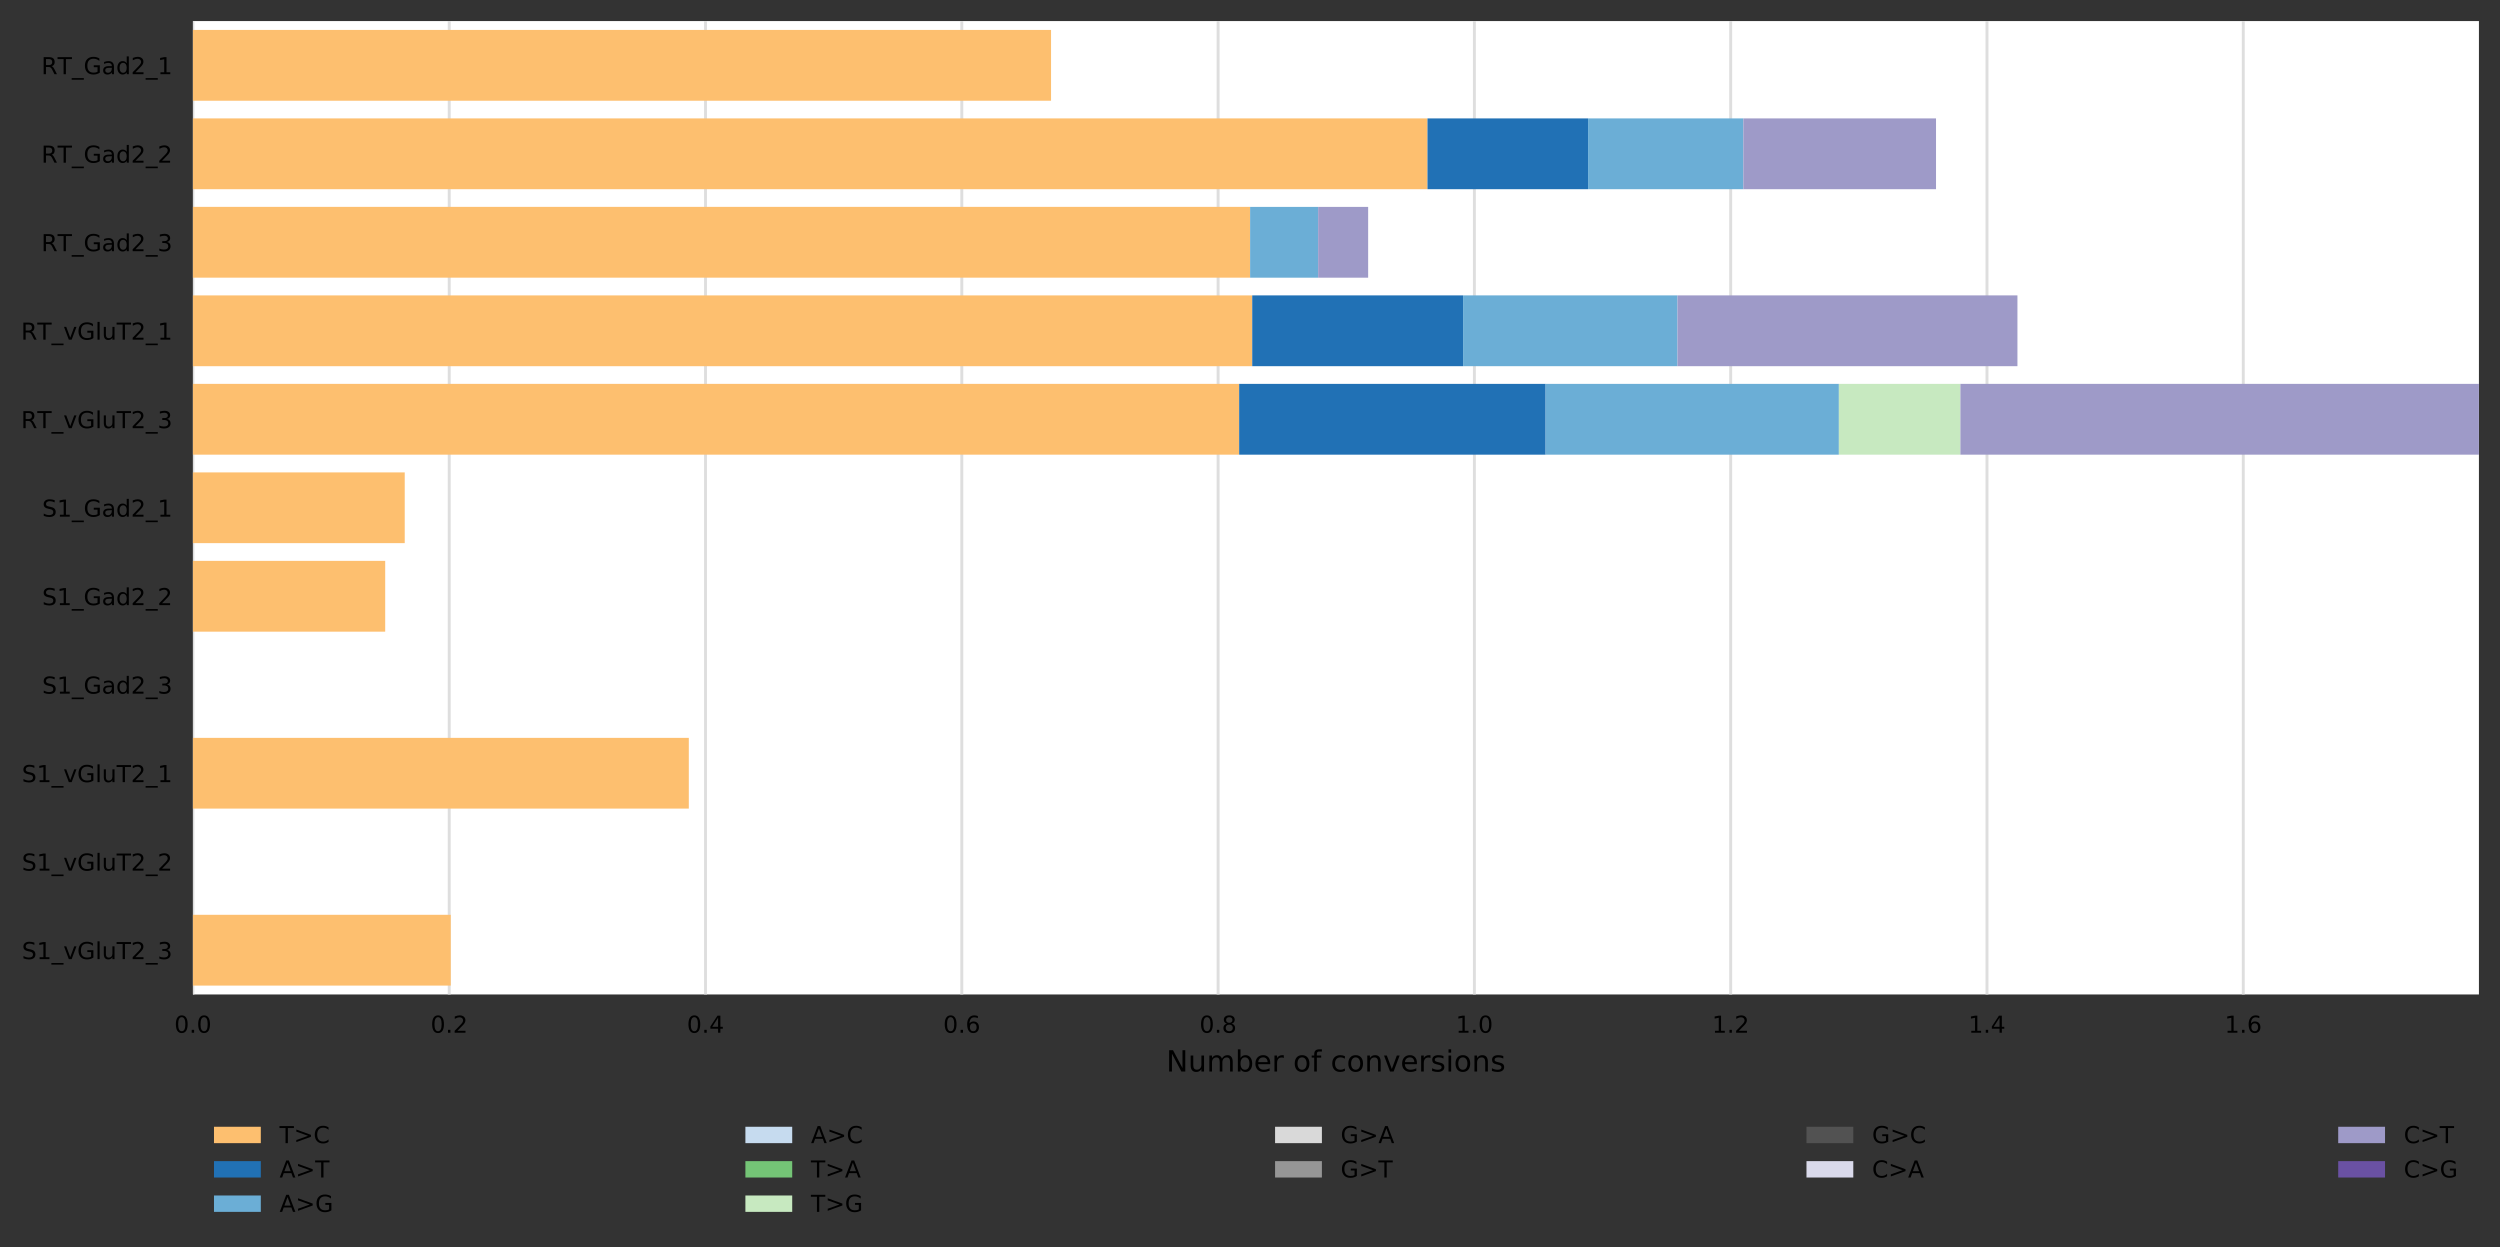 <?xml version="1.0" encoding="utf-8" standalone="no"?>
<!DOCTYPE svg PUBLIC "-//W3C//DTD SVG 1.1//EN"
  "http://www.w3.org/Graphics/SVG/1.1/DTD/svg11.dtd">
<!-- Created with matplotlib (https://matplotlib.org/) -->
<svg height="426.2pt" version="1.1" viewBox="0 0 854.329 426.2" width="854.329pt" xmlns="http://www.w3.org/2000/svg" xmlns:xlink="http://www.w3.org/1999/xlink">
 <rect x="0" y="0" width="854.329" height="426.2" fill="#333333" stroke="none"/>
 <defs>
  <style type="text/css">
*{stroke-linecap:butt;stroke-linejoin:round;}
  </style>
 </defs>
 <g id="figure_1">
  <g id="axes_1">
   <g id="patch_1">
    <path d="M 65.929 339.84 
L 847.129 339.84 
L 847.129 7.2 
L 65.929 7.2 
z
" style="fill:#ffffff;"/>
   </g>
   <g id="matplotlib.axis_1">
    <g id="xtick_1">
     <g id="line2d_1">
      <path clip-path="url(#p9c56649fe3)" d="M 65.929 339.84 
L 65.929 7.2 
" style="fill:none;stroke:#dedede;stroke-linecap:square;"/>
     </g>
     <g id="text_1">
      <!-- 0.0 -->
      <defs>
       <path d="M 31.781 66.406 
Q 24.172 66.406 20.328 58.906 
Q 16.5 51.422 16.5 36.375 
Q 16.5 21.391 20.328 13.891 
Q 24.172 6.391 31.781 6.391 
Q 39.453 6.391 43.281 13.891 
Q 47.125 21.391 47.125 36.375 
Q 47.125 51.422 43.281 58.906 
Q 39.453 66.406 31.781 66.406 
z
M 31.781 74.219 
Q 44.047 74.219 50.516 64.516 
Q 56.984 54.828 56.984 36.375 
Q 56.984 17.969 50.516 8.266 
Q 44.047 -1.422 31.781 -1.422 
Q 19.531 -1.422 13.062 8.266 
Q 6.594 17.969 6.594 36.375 
Q 6.594 54.828 13.062 64.516 
Q 19.531 74.219 31.781 74.219 
z
" id="DejaVuSans-48"/>
       <path d="M 10.688 12.406 
L 21 12.406 
L 21 0 
L 10.688 0 
z
" id="DejaVuSans-46"/>
      </defs>
      <g transform="translate(59.568 352.919)scale(0.08 -0.08)">
       <use xlink:href="#DejaVuSans-48"/>
       <use x="63.623" xlink:href="#DejaVuSans-46"/>
       <use x="95.41" xlink:href="#DejaVuSans-48"/>
      </g>
     </g>
    </g>
    <g id="xtick_2">
     <g id="line2d_2">
      <path clip-path="url(#p9c56649fe3)" d="M 153.512 339.84 
L 153.512 7.2 
" style="fill:none;stroke:#dedede;stroke-linecap:square;"/>
     </g>
     <g id="text_2">
      <!-- 0.2 -->
      <defs>
       <path d="M 19.188 8.297 
L 53.609 8.297 
L 53.609 0 
L 7.328 0 
L 7.328 8.297 
Q 12.938 14.109 22.625 23.891 
Q 32.328 33.688 34.812 36.531 
Q 39.547 41.844 41.422 45.531 
Q 43.312 49.219 43.312 52.781 
Q 43.312 58.594 39.234 62.25 
Q 35.156 65.922 28.609 65.922 
Q 23.969 65.922 18.812 64.312 
Q 13.672 62.703 7.812 59.422 
L 7.812 69.391 
Q 13.766 71.781 18.938 73 
Q 24.125 74.219 28.422 74.219 
Q 39.75 74.219 46.484 68.547 
Q 53.219 62.891 53.219 53.422 
Q 53.219 48.922 51.531 44.891 
Q 49.859 40.875 45.406 35.406 
Q 44.188 33.984 37.641 27.219 
Q 31.109 20.453 19.188 8.297 
z
" id="DejaVuSans-50"/>
      </defs>
      <g transform="translate(147.151 352.919)scale(0.08 -0.08)">
       <use xlink:href="#DejaVuSans-48"/>
       <use x="63.623" xlink:href="#DejaVuSans-46"/>
       <use x="95.41" xlink:href="#DejaVuSans-50"/>
      </g>
     </g>
    </g>
    <g id="xtick_3">
     <g id="line2d_3">
      <path clip-path="url(#p9c56649fe3)" d="M 241.096 339.84 
L 241.096 7.2 
" style="fill:none;stroke:#dedede;stroke-linecap:square;"/>
     </g>
     <g id="text_3">
      <!-- 0.4 -->
      <defs>
       <path d="M 37.797 64.312 
L 12.891 25.391 
L 37.797 25.391 
z
M 35.203 72.906 
L 47.609 72.906 
L 47.609 25.391 
L 58.016 25.391 
L 58.016 17.188 
L 47.609 17.188 
L 47.609 0 
L 37.797 0 
L 37.797 17.188 
L 4.891 17.188 
L 4.891 26.703 
z
" id="DejaVuSans-52"/>
      </defs>
      <g transform="translate(234.735 352.919)scale(0.08 -0.08)">
       <use xlink:href="#DejaVuSans-48"/>
       <use x="63.623" xlink:href="#DejaVuSans-46"/>
       <use x="95.41" xlink:href="#DejaVuSans-52"/>
      </g>
     </g>
    </g>
    <g id="xtick_4">
     <g id="line2d_4">
      <path clip-path="url(#p9c56649fe3)" d="M 328.679 339.84 
L 328.679 7.2 
" style="fill:none;stroke:#dedede;stroke-linecap:square;"/>
     </g>
     <g id="text_4">
      <!-- 0.6 -->
      <defs>
       <path d="M 33.016 40.375 
Q 26.375 40.375 22.484 35.828 
Q 18.609 31.297 18.609 23.391 
Q 18.609 15.531 22.484 10.953 
Q 26.375 6.391 33.016 6.391 
Q 39.656 6.391 43.531 10.953 
Q 47.406 15.531 47.406 23.391 
Q 47.406 31.297 43.531 35.828 
Q 39.656 40.375 33.016 40.375 
z
M 52.594 71.297 
L 52.594 62.312 
Q 48.875 64.062 45.094 64.984 
Q 41.312 65.922 37.594 65.922 
Q 27.828 65.922 22.672 59.328 
Q 17.531 52.734 16.797 39.406 
Q 19.672 43.656 24.016 45.922 
Q 28.375 48.188 33.594 48.188 
Q 44.578 48.188 50.953 41.516 
Q 57.328 34.859 57.328 23.391 
Q 57.328 12.156 50.688 5.359 
Q 44.047 -1.422 33.016 -1.422 
Q 20.359 -1.422 13.672 8.266 
Q 6.984 17.969 6.984 36.375 
Q 6.984 53.656 15.188 63.938 
Q 23.391 74.219 37.203 74.219 
Q 40.922 74.219 44.703 73.484 
Q 48.484 72.75 52.594 71.297 
z
" id="DejaVuSans-54"/>
      </defs>
      <g transform="translate(322.318 352.919)scale(0.08 -0.08)">
       <use xlink:href="#DejaVuSans-48"/>
       <use x="63.623" xlink:href="#DejaVuSans-46"/>
       <use x="95.41" xlink:href="#DejaVuSans-54"/>
      </g>
     </g>
    </g>
    <g id="xtick_5">
     <g id="line2d_5">
      <path clip-path="url(#p9c56649fe3)" d="M 416.263 339.84 
L 416.263 7.2 
" style="fill:none;stroke:#dedede;stroke-linecap:square;"/>
     </g>
     <g id="text_5">
      <!-- 0.8 -->
      <defs>
       <path d="M 31.781 34.625 
Q 24.75 34.625 20.719 30.859 
Q 16.703 27.094 16.703 20.516 
Q 16.703 13.922 20.719 10.156 
Q 24.75 6.391 31.781 6.391 
Q 38.812 6.391 42.859 10.172 
Q 46.922 13.969 46.922 20.516 
Q 46.922 27.094 42.891 30.859 
Q 38.875 34.625 31.781 34.625 
z
M 21.922 38.812 
Q 15.578 40.375 12.031 44.719 
Q 8.5 49.078 8.5 55.328 
Q 8.5 64.062 14.719 69.141 
Q 20.953 74.219 31.781 74.219 
Q 42.672 74.219 48.875 69.141 
Q 55.078 64.062 55.078 55.328 
Q 55.078 49.078 51.531 44.719 
Q 48 40.375 41.703 38.812 
Q 48.828 37.156 52.797 32.312 
Q 56.781 27.484 56.781 20.516 
Q 56.781 9.906 50.312 4.234 
Q 43.844 -1.422 31.781 -1.422 
Q 19.734 -1.422 13.25 4.234 
Q 6.781 9.906 6.781 20.516 
Q 6.781 27.484 10.781 32.312 
Q 14.797 37.156 21.922 38.812 
z
M 18.312 54.391 
Q 18.312 48.734 21.844 45.562 
Q 25.391 42.391 31.781 42.391 
Q 38.141 42.391 41.719 45.562 
Q 45.312 48.734 45.312 54.391 
Q 45.312 60.062 41.719 63.234 
Q 38.141 66.406 31.781 66.406 
Q 25.391 66.406 21.844 63.234 
Q 18.312 60.062 18.312 54.391 
z
" id="DejaVuSans-56"/>
      </defs>
      <g transform="translate(409.902 352.919)scale(0.08 -0.08)">
       <use xlink:href="#DejaVuSans-48"/>
       <use x="63.623" xlink:href="#DejaVuSans-46"/>
       <use x="95.41" xlink:href="#DejaVuSans-56"/>
      </g>
     </g>
    </g>
    <g id="xtick_6">
     <g id="line2d_6">
      <path clip-path="url(#p9c56649fe3)" d="M 503.846 339.84 
L 503.846 7.2 
" style="fill:none;stroke:#dedede;stroke-linecap:square;"/>
     </g>
     <g id="text_6">
      <!-- 1.0 -->
      <defs>
       <path d="M 12.406 8.297 
L 28.516 8.297 
L 28.516 63.922 
L 10.984 60.406 
L 10.984 69.391 
L 28.422 72.906 
L 38.281 72.906 
L 38.281 8.297 
L 54.391 8.297 
L 54.391 0 
L 12.406 0 
z
" id="DejaVuSans-49"/>
      </defs>
      <g transform="translate(497.485 352.919)scale(0.08 -0.08)">
       <use xlink:href="#DejaVuSans-49"/>
       <use x="63.623" xlink:href="#DejaVuSans-46"/>
       <use x="95.41" xlink:href="#DejaVuSans-48"/>
      </g>
     </g>
    </g>
    <g id="xtick_7">
     <g id="line2d_7">
      <path clip-path="url(#p9c56649fe3)" d="M 591.43 339.84 
L 591.43 7.2 
" style="fill:none;stroke:#dedede;stroke-linecap:square;"/>
     </g>
     <g id="text_7">
      <!-- 1.2 -->
      <g transform="translate(585.069 352.919)scale(0.08 -0.08)">
       <use xlink:href="#DejaVuSans-49"/>
       <use x="63.623" xlink:href="#DejaVuSans-46"/>
       <use x="95.41" xlink:href="#DejaVuSans-50"/>
      </g>
     </g>
    </g>
    <g id="xtick_8">
     <g id="line2d_8">
      <path clip-path="url(#p9c56649fe3)" d="M 679.014 339.84 
L 679.014 7.2 
" style="fill:none;stroke:#dedede;stroke-linecap:square;"/>
     </g>
     <g id="text_8">
      <!-- 1.4 -->
      <g transform="translate(672.652 352.919)scale(0.08 -0.08)">
       <use xlink:href="#DejaVuSans-49"/>
       <use x="63.623" xlink:href="#DejaVuSans-46"/>
       <use x="95.41" xlink:href="#DejaVuSans-52"/>
      </g>
     </g>
    </g>
    <g id="xtick_9">
     <g id="line2d_9">
      <path clip-path="url(#p9c56649fe3)" d="M 766.597 339.84 
L 766.597 7.2 
" style="fill:none;stroke:#dedede;stroke-linecap:square;"/>
     </g>
     <g id="text_9">
      <!-- 1.6 -->
      <g transform="translate(760.236 352.919)scale(0.08 -0.08)">
       <use xlink:href="#DejaVuSans-49"/>
       <use x="63.623" xlink:href="#DejaVuSans-46"/>
       <use x="95.41" xlink:href="#DejaVuSans-54"/>
      </g>
     </g>
    </g>
    <g id="text_10">
     <!-- Number of conversions -->
     <defs>
      <path d="M 9.812 72.906 
L 23.094 72.906 
L 55.422 11.922 
L 55.422 72.906 
L 64.984 72.906 
L 64.984 0 
L 51.703 0 
L 19.391 60.984 
L 19.391 0 
L 9.812 0 
z
" id="DejaVuSans-78"/>
      <path d="M 8.5 21.578 
L 8.5 54.688 
L 17.484 54.688 
L 17.484 21.922 
Q 17.484 14.156 20.5 10.266 
Q 23.531 6.391 29.594 6.391 
Q 36.859 6.391 41.078 11.031 
Q 45.312 15.672 45.312 23.688 
L 45.312 54.688 
L 54.297 54.688 
L 54.297 0 
L 45.312 0 
L 45.312 8.406 
Q 42.047 3.422 37.719 1 
Q 33.406 -1.422 27.688 -1.422 
Q 18.266 -1.422 13.375 4.438 
Q 8.5 10.297 8.5 21.578 
z
M 31.109 56 
z
" id="DejaVuSans-117"/>
      <path d="M 52 44.188 
Q 55.375 50.25 60.062 53.125 
Q 64.75 56 71.094 56 
Q 79.641 56 84.281 50.016 
Q 88.922 44.047 88.922 33.016 
L 88.922 0 
L 79.891 0 
L 79.891 32.719 
Q 79.891 40.578 77.094 44.375 
Q 74.312 48.188 68.609 48.188 
Q 61.625 48.188 57.562 43.547 
Q 53.516 38.922 53.516 30.906 
L 53.516 0 
L 44.484 0 
L 44.484 32.719 
Q 44.484 40.625 41.703 44.406 
Q 38.922 48.188 33.109 48.188 
Q 26.219 48.188 22.156 43.531 
Q 18.109 38.875 18.109 30.906 
L 18.109 0 
L 9.078 0 
L 9.078 54.688 
L 18.109 54.688 
L 18.109 46.188 
Q 21.188 51.219 25.484 53.609 
Q 29.781 56 35.688 56 
Q 41.656 56 45.828 52.969 
Q 50 49.953 52 44.188 
z
" id="DejaVuSans-109"/>
      <path d="M 48.688 27.297 
Q 48.688 37.203 44.609 42.844 
Q 40.531 48.484 33.406 48.484 
Q 26.266 48.484 22.188 42.844 
Q 18.109 37.203 18.109 27.297 
Q 18.109 17.391 22.188 11.75 
Q 26.266 6.109 33.406 6.109 
Q 40.531 6.109 44.609 11.75 
Q 48.688 17.391 48.688 27.297 
z
M 18.109 46.391 
Q 20.953 51.266 25.266 53.625 
Q 29.594 56 35.594 56 
Q 45.562 56 51.781 48.094 
Q 58.016 40.188 58.016 27.297 
Q 58.016 14.406 51.781 6.484 
Q 45.562 -1.422 35.594 -1.422 
Q 29.594 -1.422 25.266 0.953 
Q 20.953 3.328 18.109 8.203 
L 18.109 0 
L 9.078 0 
L 9.078 75.984 
L 18.109 75.984 
z
" id="DejaVuSans-98"/>
      <path d="M 56.203 29.594 
L 56.203 25.203 
L 14.891 25.203 
Q 15.484 15.922 20.484 11.062 
Q 25.484 6.203 34.422 6.203 
Q 39.594 6.203 44.453 7.469 
Q 49.312 8.734 54.109 11.281 
L 54.109 2.781 
Q 49.266 0.734 44.188 -0.344 
Q 39.109 -1.422 33.891 -1.422 
Q 20.797 -1.422 13.156 6.188 
Q 5.516 13.812 5.516 26.812 
Q 5.516 40.234 12.766 48.109 
Q 20.016 56 32.328 56 
Q 43.359 56 49.781 48.891 
Q 56.203 41.797 56.203 29.594 
z
M 47.219 32.234 
Q 47.125 39.594 43.094 43.984 
Q 39.062 48.391 32.422 48.391 
Q 24.906 48.391 20.391 44.141 
Q 15.875 39.891 15.188 32.172 
z
" id="DejaVuSans-101"/>
      <path d="M 41.109 46.297 
Q 39.594 47.172 37.812 47.578 
Q 36.031 48 33.891 48 
Q 26.266 48 22.188 43.047 
Q 18.109 38.094 18.109 28.812 
L 18.109 0 
L 9.078 0 
L 9.078 54.688 
L 18.109 54.688 
L 18.109 46.188 
Q 20.953 51.172 25.484 53.578 
Q 30.031 56 36.531 56 
Q 37.453 56 38.578 55.875 
Q 39.703 55.766 41.062 55.516 
z
" id="DejaVuSans-114"/>
      <path id="DejaVuSans-32"/>
      <path d="M 30.609 48.391 
Q 23.391 48.391 19.188 42.75 
Q 14.984 37.109 14.984 27.297 
Q 14.984 17.484 19.156 11.844 
Q 23.344 6.203 30.609 6.203 
Q 37.797 6.203 41.984 11.859 
Q 46.188 17.531 46.188 27.297 
Q 46.188 37.016 41.984 42.703 
Q 37.797 48.391 30.609 48.391 
z
M 30.609 56 
Q 42.328 56 49.016 48.375 
Q 55.719 40.766 55.719 27.297 
Q 55.719 13.875 49.016 6.219 
Q 42.328 -1.422 30.609 -1.422 
Q 18.844 -1.422 12.172 6.219 
Q 5.516 13.875 5.516 27.297 
Q 5.516 40.766 12.172 48.375 
Q 18.844 56 30.609 56 
z
" id="DejaVuSans-111"/>
      <path d="M 37.109 75.984 
L 37.109 68.5 
L 28.516 68.5 
Q 23.688 68.5 21.797 66.547 
Q 19.922 64.594 19.922 59.516 
L 19.922 54.688 
L 34.719 54.688 
L 34.719 47.703 
L 19.922 47.703 
L 19.922 0 
L 10.891 0 
L 10.891 47.703 
L 2.297 47.703 
L 2.297 54.688 
L 10.891 54.688 
L 10.891 58.5 
Q 10.891 67.625 15.141 71.797 
Q 19.391 75.984 28.609 75.984 
z
" id="DejaVuSans-102"/>
      <path d="M 48.781 52.594 
L 48.781 44.188 
Q 44.969 46.297 41.141 47.344 
Q 37.312 48.391 33.406 48.391 
Q 24.656 48.391 19.812 42.844 
Q 14.984 37.312 14.984 27.297 
Q 14.984 17.281 19.812 11.734 
Q 24.656 6.203 33.406 6.203 
Q 37.312 6.203 41.141 7.25 
Q 44.969 8.297 48.781 10.406 
L 48.781 2.094 
Q 45.016 0.344 40.984 -0.531 
Q 36.969 -1.422 32.422 -1.422 
Q 20.062 -1.422 12.781 6.344 
Q 5.516 14.109 5.516 27.297 
Q 5.516 40.672 12.859 48.328 
Q 20.219 56 33.016 56 
Q 37.156 56 41.109 55.141 
Q 45.062 54.297 48.781 52.594 
z
" id="DejaVuSans-99"/>
      <path d="M 54.891 33.016 
L 54.891 0 
L 45.906 0 
L 45.906 32.719 
Q 45.906 40.484 42.875 44.328 
Q 39.844 48.188 33.797 48.188 
Q 26.516 48.188 22.312 43.547 
Q 18.109 38.922 18.109 30.906 
L 18.109 0 
L 9.078 0 
L 9.078 54.688 
L 18.109 54.688 
L 18.109 46.188 
Q 21.344 51.125 25.703 53.562 
Q 30.078 56 35.797 56 
Q 45.219 56 50.047 50.172 
Q 54.891 44.344 54.891 33.016 
z
" id="DejaVuSans-110"/>
      <path d="M 2.984 54.688 
L 12.5 54.688 
L 29.594 8.797 
L 46.688 54.688 
L 56.203 54.688 
L 35.688 0 
L 23.484 0 
z
" id="DejaVuSans-118"/>
      <path d="M 44.281 53.078 
L 44.281 44.578 
Q 40.484 46.531 36.375 47.5 
Q 32.281 48.484 27.875 48.484 
Q 21.188 48.484 17.844 46.438 
Q 14.5 44.391 14.5 40.281 
Q 14.5 37.156 16.891 35.375 
Q 19.281 33.594 26.516 31.984 
L 29.594 31.297 
Q 39.156 29.25 43.188 25.516 
Q 47.219 21.781 47.219 15.094 
Q 47.219 7.469 41.188 3.016 
Q 35.156 -1.422 24.609 -1.422 
Q 20.219 -1.422 15.453 -0.562 
Q 10.688 0.297 5.422 2 
L 5.422 11.281 
Q 10.406 8.688 15.234 7.391 
Q 20.062 6.109 24.812 6.109 
Q 31.156 6.109 34.562 8.281 
Q 37.984 10.453 37.984 14.406 
Q 37.984 18.062 35.516 20.016 
Q 33.062 21.969 24.703 23.781 
L 21.578 24.516 
Q 13.234 26.266 9.516 29.906 
Q 5.812 33.547 5.812 39.891 
Q 5.812 47.609 11.281 51.797 
Q 16.75 56 26.812 56 
Q 31.781 56 36.172 55.266 
Q 40.578 54.547 44.281 53.078 
z
" id="DejaVuSans-115"/>
      <path d="M 9.422 54.688 
L 18.406 54.688 
L 18.406 0 
L 9.422 0 
z
M 9.422 75.984 
L 18.406 75.984 
L 18.406 64.594 
L 9.422 64.594 
z
" id="DejaVuSans-105"/>
     </defs>
     <g transform="translate(398.55 366.181)scale(0.1 -0.1)">
      <use xlink:href="#DejaVuSans-78"/>
      <use x="74.805" xlink:href="#DejaVuSans-117"/>
      <use x="138.184" xlink:href="#DejaVuSans-109"/>
      <use x="235.596" xlink:href="#DejaVuSans-98"/>
      <use x="299.072" xlink:href="#DejaVuSans-101"/>
      <use x="360.596" xlink:href="#DejaVuSans-114"/>
      <use x="401.709" xlink:href="#DejaVuSans-32"/>
      <use x="433.496" xlink:href="#DejaVuSans-111"/>
      <use x="494.678" xlink:href="#DejaVuSans-102"/>
      <use x="529.883" xlink:href="#DejaVuSans-32"/>
      <use x="561.67" xlink:href="#DejaVuSans-99"/>
      <use x="616.65" xlink:href="#DejaVuSans-111"/>
      <use x="677.832" xlink:href="#DejaVuSans-110"/>
      <use x="741.211" xlink:href="#DejaVuSans-118"/>
      <use x="800.391" xlink:href="#DejaVuSans-101"/>
      <use x="861.914" xlink:href="#DejaVuSans-114"/>
      <use x="903.027" xlink:href="#DejaVuSans-115"/>
      <use x="955.127" xlink:href="#DejaVuSans-105"/>
      <use x="982.91" xlink:href="#DejaVuSans-111"/>
      <use x="1044.092" xlink:href="#DejaVuSans-110"/>
      <use x="1107.471" xlink:href="#DejaVuSans-115"/>
     </g>
    </g>
   </g>
   <g id="matplotlib.axis_2">
    <g id="ytick_1">
     <g id="text_11">
      <!-- RT_Gad2_1 -->
      <defs>
       <path d="M 44.391 34.188 
Q 47.562 33.109 50.562 29.594 
Q 53.562 26.078 56.594 19.922 
L 66.609 0 
L 56 0 
L 46.688 18.703 
Q 43.062 26.031 39.672 28.422 
Q 36.281 30.812 30.422 30.812 
L 19.672 30.812 
L 19.672 0 
L 9.812 0 
L 9.812 72.906 
L 32.078 72.906 
Q 44.578 72.906 50.734 67.672 
Q 56.891 62.453 56.891 51.906 
Q 56.891 45.016 53.688 40.469 
Q 50.484 35.938 44.391 34.188 
z
M 19.672 64.797 
L 19.672 38.922 
L 32.078 38.922 
Q 39.203 38.922 42.844 42.219 
Q 46.484 45.516 46.484 51.906 
Q 46.484 58.297 42.844 61.547 
Q 39.203 64.797 32.078 64.797 
z
" id="DejaVuSans-82"/>
       <path d="M -0.297 72.906 
L 61.375 72.906 
L 61.375 64.594 
L 35.5 64.594 
L 35.5 0 
L 25.594 0 
L 25.594 64.594 
L -0.297 64.594 
z
" id="DejaVuSans-84"/>
       <path d="M 50.984 -16.609 
L 50.984 -23.578 
L -0.984 -23.578 
L -0.984 -16.609 
z
" id="DejaVuSans-95"/>
       <path d="M 59.516 10.406 
L 59.516 29.984 
L 43.406 29.984 
L 43.406 38.094 
L 69.281 38.094 
L 69.281 6.781 
Q 63.578 2.734 56.688 0.656 
Q 49.812 -1.422 42 -1.422 
Q 24.906 -1.422 15.25 8.562 
Q 5.609 18.562 5.609 36.375 
Q 5.609 54.25 15.25 64.234 
Q 24.906 74.219 42 74.219 
Q 49.125 74.219 55.547 72.453 
Q 61.969 70.703 67.391 67.281 
L 67.391 56.781 
Q 61.922 61.422 55.766 63.766 
Q 49.609 66.109 42.828 66.109 
Q 29.438 66.109 22.719 58.641 
Q 16.016 51.172 16.016 36.375 
Q 16.016 21.625 22.719 14.156 
Q 29.438 6.688 42.828 6.688 
Q 48.047 6.688 52.141 7.594 
Q 56.25 8.5 59.516 10.406 
z
" id="DejaVuSans-71"/>
       <path d="M 34.281 27.484 
Q 23.391 27.484 19.188 25 
Q 14.984 22.516 14.984 16.5 
Q 14.984 11.719 18.141 8.906 
Q 21.297 6.109 26.703 6.109 
Q 34.188 6.109 38.703 11.406 
Q 43.219 16.703 43.219 25.484 
L 43.219 27.484 
z
M 52.203 31.203 
L 52.203 0 
L 43.219 0 
L 43.219 8.297 
Q 40.141 3.328 35.547 0.953 
Q 30.953 -1.422 24.312 -1.422 
Q 15.922 -1.422 10.953 3.297 
Q 6 8.016 6 15.922 
Q 6 25.141 12.172 29.828 
Q 18.359 34.516 30.609 34.516 
L 43.219 34.516 
L 43.219 35.406 
Q 43.219 41.609 39.141 45 
Q 35.062 48.391 27.688 48.391 
Q 23 48.391 18.547 47.266 
Q 14.109 46.141 10.016 43.891 
L 10.016 52.203 
Q 14.938 54.109 19.578 55.047 
Q 24.219 56 28.609 56 
Q 40.484 56 46.344 49.844 
Q 52.203 43.703 52.203 31.203 
z
" id="DejaVuSans-97"/>
       <path d="M 45.406 46.391 
L 45.406 75.984 
L 54.391 75.984 
L 54.391 0 
L 45.406 0 
L 45.406 8.203 
Q 42.578 3.328 38.25 0.953 
Q 33.938 -1.422 27.875 -1.422 
Q 17.969 -1.422 11.734 6.484 
Q 5.516 14.406 5.516 27.297 
Q 5.516 40.188 11.734 48.094 
Q 17.969 56 27.875 56 
Q 33.938 56 38.25 53.625 
Q 42.578 51.266 45.406 46.391 
z
M 14.797 27.297 
Q 14.797 17.391 18.875 11.75 
Q 22.953 6.109 30.078 6.109 
Q 37.203 6.109 41.297 11.75 
Q 45.406 17.391 45.406 27.297 
Q 45.406 37.203 41.297 42.844 
Q 37.203 48.484 30.078 48.484 
Q 22.953 48.484 18.875 42.844 
Q 14.797 37.203 14.797 27.297 
z
" id="DejaVuSans-100"/>
      </defs>
      <g transform="translate(14.133 25.359)scale(0.08 -0.08)">
       <use xlink:href="#DejaVuSans-82"/>
       <use x="69.373" xlink:href="#DejaVuSans-84"/>
       <use x="130.457" xlink:href="#DejaVuSans-95"/>
       <use x="180.457" xlink:href="#DejaVuSans-71"/>
       <use x="257.947" xlink:href="#DejaVuSans-97"/>
       <use x="319.227" xlink:href="#DejaVuSans-100"/>
       <use x="382.703" xlink:href="#DejaVuSans-50"/>
       <use x="446.326" xlink:href="#DejaVuSans-95"/>
       <use x="496.326" xlink:href="#DejaVuSans-49"/>
      </g>
     </g>
    </g>
    <g id="ytick_2">
     <g id="text_12">
      <!-- RT_Gad2_2 -->
      <g transform="translate(14.133 55.599)scale(0.08 -0.08)">
       <use xlink:href="#DejaVuSans-82"/>
       <use x="69.373" xlink:href="#DejaVuSans-84"/>
       <use x="130.457" xlink:href="#DejaVuSans-95"/>
       <use x="180.457" xlink:href="#DejaVuSans-71"/>
       <use x="257.947" xlink:href="#DejaVuSans-97"/>
       <use x="319.227" xlink:href="#DejaVuSans-100"/>
       <use x="382.703" xlink:href="#DejaVuSans-50"/>
       <use x="446.326" xlink:href="#DejaVuSans-95"/>
       <use x="496.326" xlink:href="#DejaVuSans-50"/>
      </g>
     </g>
    </g>
    <g id="ytick_3">
     <g id="text_13">
      <!-- RT_Gad2_3 -->
      <defs>
       <path d="M 40.578 39.312 
Q 47.656 37.797 51.625 33 
Q 55.609 28.219 55.609 21.188 
Q 55.609 10.406 48.188 4.484 
Q 40.766 -1.422 27.094 -1.422 
Q 22.516 -1.422 17.656 -0.516 
Q 12.797 0.391 7.625 2.203 
L 7.625 11.719 
Q 11.719 9.328 16.594 8.109 
Q 21.484 6.891 26.812 6.891 
Q 36.078 6.891 40.938 10.547 
Q 45.797 14.203 45.797 21.188 
Q 45.797 27.641 41.281 31.266 
Q 36.766 34.906 28.719 34.906 
L 20.219 34.906 
L 20.219 43.016 
L 29.109 43.016 
Q 36.375 43.016 40.234 45.922 
Q 44.094 48.828 44.094 54.297 
Q 44.094 59.906 40.109 62.906 
Q 36.141 65.922 28.719 65.922 
Q 24.656 65.922 20.016 65.031 
Q 15.375 64.156 9.812 62.312 
L 9.812 71.094 
Q 15.438 72.656 20.344 73.438 
Q 25.25 74.219 29.594 74.219 
Q 40.828 74.219 47.359 69.109 
Q 53.906 64.016 53.906 55.328 
Q 53.906 49.266 50.438 45.094 
Q 46.969 40.922 40.578 39.312 
z
" id="DejaVuSans-51"/>
      </defs>
      <g transform="translate(14.133 85.839)scale(0.08 -0.08)">
       <use xlink:href="#DejaVuSans-82"/>
       <use x="69.373" xlink:href="#DejaVuSans-84"/>
       <use x="130.457" xlink:href="#DejaVuSans-95"/>
       <use x="180.457" xlink:href="#DejaVuSans-71"/>
       <use x="257.947" xlink:href="#DejaVuSans-97"/>
       <use x="319.227" xlink:href="#DejaVuSans-100"/>
       <use x="382.703" xlink:href="#DejaVuSans-50"/>
       <use x="446.326" xlink:href="#DejaVuSans-95"/>
       <use x="496.326" xlink:href="#DejaVuSans-51"/>
      </g>
     </g>
    </g>
    <g id="ytick_4">
     <g id="text_14">
      <!-- RT_vGluT2_1 -->
      <defs>
       <path d="M 9.422 75.984 
L 18.406 75.984 
L 18.406 0 
L 9.422 0 
z
" id="DejaVuSans-108"/>
      </defs>
      <g transform="translate(7.2 116.079)scale(0.08 -0.08)">
       <use xlink:href="#DejaVuSans-82"/>
       <use x="69.373" xlink:href="#DejaVuSans-84"/>
       <use x="130.457" xlink:href="#DejaVuSans-95"/>
       <use x="180.457" xlink:href="#DejaVuSans-118"/>
       <use x="239.637" xlink:href="#DejaVuSans-71"/>
       <use x="317.127" xlink:href="#DejaVuSans-108"/>
       <use x="344.91" xlink:href="#DejaVuSans-117"/>
       <use x="408.289" xlink:href="#DejaVuSans-84"/>
       <use x="469.373" xlink:href="#DejaVuSans-50"/>
       <use x="532.996" xlink:href="#DejaVuSans-95"/>
       <use x="582.996" xlink:href="#DejaVuSans-49"/>
      </g>
     </g>
    </g>
    <g id="ytick_5">
     <g id="text_15">
      <!-- RT_vGluT2_3 -->
      <g transform="translate(7.2 146.319)scale(0.08 -0.08)">
       <use xlink:href="#DejaVuSans-82"/>
       <use x="69.373" xlink:href="#DejaVuSans-84"/>
       <use x="130.457" xlink:href="#DejaVuSans-95"/>
       <use x="180.457" xlink:href="#DejaVuSans-118"/>
       <use x="239.637" xlink:href="#DejaVuSans-71"/>
       <use x="317.127" xlink:href="#DejaVuSans-108"/>
       <use x="344.91" xlink:href="#DejaVuSans-117"/>
       <use x="408.289" xlink:href="#DejaVuSans-84"/>
       <use x="469.373" xlink:href="#DejaVuSans-50"/>
       <use x="532.996" xlink:href="#DejaVuSans-95"/>
       <use x="582.996" xlink:href="#DejaVuSans-51"/>
      </g>
     </g>
    </g>
    <g id="ytick_6">
     <g id="text_16">
      <!-- S1_Gad2_1 -->
      <defs>
       <path d="M 53.516 70.516 
L 53.516 60.891 
Q 47.906 63.578 42.922 64.891 
Q 37.938 66.219 33.297 66.219 
Q 25.25 66.219 20.875 63.094 
Q 16.5 59.969 16.5 54.203 
Q 16.5 49.359 19.406 46.891 
Q 22.312 44.438 30.422 42.922 
L 36.375 41.703 
Q 47.406 39.594 52.656 34.297 
Q 57.906 29 57.906 20.125 
Q 57.906 9.516 50.797 4.047 
Q 43.703 -1.422 29.984 -1.422 
Q 24.812 -1.422 18.969 -0.25 
Q 13.141 0.922 6.891 3.219 
L 6.891 13.375 
Q 12.891 10.016 18.656 8.297 
Q 24.422 6.594 29.984 6.594 
Q 38.422 6.594 43.016 9.906 
Q 47.609 13.234 47.609 19.391 
Q 47.609 24.75 44.312 27.781 
Q 41.016 30.812 33.5 32.328 
L 27.484 33.5 
Q 16.453 35.688 11.516 40.375 
Q 6.594 45.062 6.594 53.422 
Q 6.594 63.094 13.406 68.656 
Q 20.219 74.219 32.172 74.219 
Q 37.312 74.219 42.625 73.281 
Q 47.953 72.359 53.516 70.516 
z
" id="DejaVuSans-83"/>
      </defs>
      <g transform="translate(14.4 176.559)scale(0.08 -0.08)">
       <use xlink:href="#DejaVuSans-83"/>
       <use x="63.477" xlink:href="#DejaVuSans-49"/>
       <use x="127.1" xlink:href="#DejaVuSans-95"/>
       <use x="177.1" xlink:href="#DejaVuSans-71"/>
       <use x="254.59" xlink:href="#DejaVuSans-97"/>
       <use x="315.869" xlink:href="#DejaVuSans-100"/>
       <use x="379.346" xlink:href="#DejaVuSans-50"/>
       <use x="442.969" xlink:href="#DejaVuSans-95"/>
       <use x="492.969" xlink:href="#DejaVuSans-49"/>
      </g>
     </g>
    </g>
    <g id="ytick_7">
     <g id="text_17">
      <!-- S1_Gad2_2 -->
      <g transform="translate(14.4 206.799)scale(0.08 -0.08)">
       <use xlink:href="#DejaVuSans-83"/>
       <use x="63.477" xlink:href="#DejaVuSans-49"/>
       <use x="127.1" xlink:href="#DejaVuSans-95"/>
       <use x="177.1" xlink:href="#DejaVuSans-71"/>
       <use x="254.59" xlink:href="#DejaVuSans-97"/>
       <use x="315.869" xlink:href="#DejaVuSans-100"/>
       <use x="379.346" xlink:href="#DejaVuSans-50"/>
       <use x="442.969" xlink:href="#DejaVuSans-95"/>
       <use x="492.969" xlink:href="#DejaVuSans-50"/>
      </g>
     </g>
    </g>
    <g id="ytick_8">
     <g id="text_18">
      <!-- S1_Gad2_3 -->
      <g transform="translate(14.4 237.039)scale(0.08 -0.08)">
       <use xlink:href="#DejaVuSans-83"/>
       <use x="63.477" xlink:href="#DejaVuSans-49"/>
       <use x="127.1" xlink:href="#DejaVuSans-95"/>
       <use x="177.1" xlink:href="#DejaVuSans-71"/>
       <use x="254.59" xlink:href="#DejaVuSans-97"/>
       <use x="315.869" xlink:href="#DejaVuSans-100"/>
       <use x="379.346" xlink:href="#DejaVuSans-50"/>
       <use x="442.969" xlink:href="#DejaVuSans-95"/>
       <use x="492.969" xlink:href="#DejaVuSans-51"/>
      </g>
     </g>
    </g>
    <g id="ytick_9">
     <g id="text_19">
      <!-- S1_vGluT2_1 -->
      <g transform="translate(7.468 267.279)scale(0.08 -0.08)">
       <use xlink:href="#DejaVuSans-83"/>
       <use x="63.477" xlink:href="#DejaVuSans-49"/>
       <use x="127.1" xlink:href="#DejaVuSans-95"/>
       <use x="177.1" xlink:href="#DejaVuSans-118"/>
       <use x="236.279" xlink:href="#DejaVuSans-71"/>
       <use x="313.77" xlink:href="#DejaVuSans-108"/>
       <use x="341.553" xlink:href="#DejaVuSans-117"/>
       <use x="404.932" xlink:href="#DejaVuSans-84"/>
       <use x="466.016" xlink:href="#DejaVuSans-50"/>
       <use x="529.639" xlink:href="#DejaVuSans-95"/>
       <use x="579.639" xlink:href="#DejaVuSans-49"/>
      </g>
     </g>
    </g>
    <g id="ytick_10">
     <g id="text_20">
      <!-- S1_vGluT2_2 -->
      <g transform="translate(7.468 297.519)scale(0.08 -0.08)">
       <use xlink:href="#DejaVuSans-83"/>
       <use x="63.477" xlink:href="#DejaVuSans-49"/>
       <use x="127.1" xlink:href="#DejaVuSans-95"/>
       <use x="177.1" xlink:href="#DejaVuSans-118"/>
       <use x="236.279" xlink:href="#DejaVuSans-71"/>
       <use x="313.77" xlink:href="#DejaVuSans-108"/>
       <use x="341.553" xlink:href="#DejaVuSans-117"/>
       <use x="404.932" xlink:href="#DejaVuSans-84"/>
       <use x="466.016" xlink:href="#DejaVuSans-50"/>
       <use x="529.639" xlink:href="#DejaVuSans-95"/>
       <use x="579.639" xlink:href="#DejaVuSans-50"/>
      </g>
     </g>
    </g>
    <g id="ytick_11">
     <g id="text_21">
      <!-- S1_vGluT2_3 -->
      <g transform="translate(7.468 327.759)scale(0.08 -0.08)">
       <use xlink:href="#DejaVuSans-83"/>
       <use x="63.477" xlink:href="#DejaVuSans-49"/>
       <use x="127.1" xlink:href="#DejaVuSans-95"/>
       <use x="177.1" xlink:href="#DejaVuSans-118"/>
       <use x="236.279" xlink:href="#DejaVuSans-71"/>
       <use x="313.77" xlink:href="#DejaVuSans-108"/>
       <use x="341.553" xlink:href="#DejaVuSans-117"/>
       <use x="404.932" xlink:href="#DejaVuSans-84"/>
       <use x="466.016" xlink:href="#DejaVuSans-50"/>
       <use x="529.639" xlink:href="#DejaVuSans-95"/>
       <use x="579.639" xlink:href="#DejaVuSans-51"/>
      </g>
     </g>
    </g>
   </g>
   <g id="patch_2">
    <path clip-path="url(#p9c56649fe3)" d="M 65.929 10.224 
L 359.177 10.224 
L 359.177 34.416 
L 65.929 34.416 
z
" style="fill:#fdbf6f;"/>
   </g>
   <g id="patch_3">
    <path clip-path="url(#p9c56649fe3)" d="M 65.929 40.464 
L 487.815 40.464 
L 487.815 64.656 
L 65.929 64.656 
z
" style="fill:#fdbf6f;"/>
   </g>
   <g id="patch_4">
    <path clip-path="url(#p9c56649fe3)" d="M 65.929 70.704 
L 427.204 70.704 
L 427.204 94.896 
L 65.929 94.896 
z
" style="fill:#fdbf6f;"/>
   </g>
   <g id="patch_5">
    <path clip-path="url(#p9c56649fe3)" d="M 65.929 100.944 
L 427.93 100.944 
L 427.93 125.136 
L 65.929 125.136 
z
" style="fill:#fdbf6f;"/>
   </g>
   <g id="patch_6">
    <path clip-path="url(#p9c56649fe3)" d="M 65.929 131.184 
L 423.464 131.184 
L 423.464 155.376 
L 65.929 155.376 
z
" style="fill:#fdbf6f;"/>
   </g>
   <g id="patch_7">
    <path clip-path="url(#p9c56649fe3)" d="M 65.929 161.424 
L 138.312 161.424 
L 138.312 185.616 
L 65.929 185.616 
z
" style="fill:#fdbf6f;"/>
   </g>
   <g id="patch_8">
    <path clip-path="url(#p9c56649fe3)" d="M 65.929 191.664 
L 131.633 191.664 
L 131.633 215.856 
L 65.929 215.856 
z
" style="fill:#fdbf6f;"/>
   </g>
   <g id="patch_9">
    <path clip-path="url(#p9c56649fe3)" d="M 65.929 221.904 
L 65.929 221.904 
L 65.929 246.096 
L 65.929 246.096 
z
" style="fill:#fdbf6f;"/>
   </g>
   <g id="patch_10">
    <path clip-path="url(#p9c56649fe3)" d="M 65.929 252.144 
L 235.391 252.144 
L 235.391 276.336 
L 65.929 276.336 
z
" style="fill:#fdbf6f;"/>
   </g>
   <g id="patch_11">
    <path clip-path="url(#p9c56649fe3)" d="M 65.929 282.384 
L 65.929 282.384 
L 65.929 306.576 
L 65.929 306.576 
z
" style="fill:#fdbf6f;"/>
   </g>
   <g id="patch_12">
    <path clip-path="url(#p9c56649fe3)" d="M 65.929 312.624 
L 154.041 312.624 
L 154.041 336.816 
L 65.929 336.816 
z
" style="fill:#fdbf6f;"/>
   </g>
   <g id="patch_13">
    <path clip-path="url(#p9c56649fe3)" d="M 359.177 10.224 
L 359.177 10.224 
L 359.177 34.416 
L 359.177 34.416 
z
" style="fill:#2171b5;"/>
   </g>
   <g id="patch_14">
    <path clip-path="url(#p9c56649fe3)" d="M 487.815 40.464 
L 542.692 40.464 
L 542.692 64.656 
L 487.815 64.656 
z
" style="fill:#2171b5;"/>
   </g>
   <g id="patch_15">
    <path clip-path="url(#p9c56649fe3)" d="M 427.204 70.704 
L 427.204 70.704 
L 427.204 94.896 
L 427.204 94.896 
z
" style="fill:#2171b5;"/>
   </g>
   <g id="patch_16">
    <path clip-path="url(#p9c56649fe3)" d="M 427.93 100.944 
L 499.979 100.944 
L 499.979 125.136 
L 427.93 125.136 
z
" style="fill:#2171b5;"/>
   </g>
   <g id="patch_17">
    <path clip-path="url(#p9c56649fe3)" d="M 423.464 131.184 
L 528.193 131.184 
L 528.193 155.376 
L 423.464 155.376 
z
" style="fill:#2171b5;"/>
   </g>
   <g id="patch_18">
    <path clip-path="url(#p9c56649fe3)" d="M 138.312 161.424 
L 138.312 161.424 
L 138.312 185.616 
L 138.312 185.616 
z
" style="fill:#2171b5;"/>
   </g>
   <g id="patch_19">
    <path clip-path="url(#p9c56649fe3)" d="M 131.633 191.664 
L 131.633 191.664 
L 131.633 215.856 
L 131.633 215.856 
z
" style="fill:#2171b5;"/>
   </g>
   <g id="patch_20">
    <path clip-path="url(#p9c56649fe3)" d="M 65.929 221.904 
L 65.929 221.904 
L 65.929 246.096 
L 65.929 246.096 
z
" style="fill:#2171b5;"/>
   </g>
   <g id="patch_21">
    <path clip-path="url(#p9c56649fe3)" d="M 235.391 252.144 
L 235.391 252.144 
L 235.391 276.336 
L 235.391 276.336 
z
" style="fill:#2171b5;"/>
   </g>
   <g id="patch_22">
    <path clip-path="url(#p9c56649fe3)" d="M 65.929 282.384 
L 65.929 282.384 
L 65.929 306.576 
L 65.929 306.576 
z
" style="fill:#2171b5;"/>
   </g>
   <g id="patch_23">
    <path clip-path="url(#p9c56649fe3)" d="M 154.041 312.624 
L 154.041 312.624 
L 154.041 336.816 
L 154.041 336.816 
z
" style="fill:#2171b5;"/>
   </g>
   <g id="patch_24">
    <path clip-path="url(#p9c56649fe3)" d="M 359.177 10.224 
L 359.177 10.224 
L 359.177 34.416 
L 359.177 34.416 
z
" style="fill:#6baed6;"/>
   </g>
   <g id="patch_25">
    <path clip-path="url(#p9c56649fe3)" d="M 542.692 40.464 
L 595.747 40.464 
L 595.747 64.656 
L 542.692 64.656 
z
" style="fill:#6baed6;"/>
   </g>
   <g id="patch_26">
    <path clip-path="url(#p9c56649fe3)" d="M 427.204 70.704 
L 450.451 70.704 
L 450.451 94.896 
L 427.204 94.896 
z
" style="fill:#6baed6;"/>
   </g>
   <g id="patch_27">
    <path clip-path="url(#p9c56649fe3)" d="M 499.979 100.944 
L 573.251 100.944 
L 573.251 125.136 
L 499.979 125.136 
z
" style="fill:#6baed6;"/>
   </g>
   <g id="patch_28">
    <path clip-path="url(#p9c56649fe3)" d="M 528.193 131.184 
L 628.403 131.184 
L 628.403 155.376 
L 528.193 155.376 
z
" style="fill:#6baed6;"/>
   </g>
   <g id="patch_29">
    <path clip-path="url(#p9c56649fe3)" d="M 138.312 161.424 
L 138.312 161.424 
L 138.312 185.616 
L 138.312 185.616 
z
" style="fill:#6baed6;"/>
   </g>
   <g id="patch_30">
    <path clip-path="url(#p9c56649fe3)" d="M 131.633 191.664 
L 131.633 191.664 
L 131.633 215.856 
L 131.633 215.856 
z
" style="fill:#6baed6;"/>
   </g>
   <g id="patch_31">
    <path clip-path="url(#p9c56649fe3)" d="M 65.929 221.904 
L 65.929 221.904 
L 65.929 246.096 
L 65.929 246.096 
z
" style="fill:#6baed6;"/>
   </g>
   <g id="patch_32">
    <path clip-path="url(#p9c56649fe3)" d="M 235.391 252.144 
L 235.391 252.144 
L 235.391 276.336 
L 235.391 276.336 
z
" style="fill:#6baed6;"/>
   </g>
   <g id="patch_33">
    <path clip-path="url(#p9c56649fe3)" d="M 65.929 282.384 
L 65.929 282.384 
L 65.929 306.576 
L 65.929 306.576 
z
" style="fill:#6baed6;"/>
   </g>
   <g id="patch_34">
    <path clip-path="url(#p9c56649fe3)" d="M 154.041 312.624 
L 154.041 312.624 
L 154.041 336.816 
L 154.041 336.816 
z
" style="fill:#6baed6;"/>
   </g>
   <g id="patch_35">
    <path clip-path="url(#p9c56649fe3)" d="M 359.177 10.224 
L 359.177 10.224 
L 359.177 34.416 
L 359.177 34.416 
z
" style="fill:#c6dbef;"/>
   </g>
   <g id="patch_36">
    <path clip-path="url(#p9c56649fe3)" d="M 595.747 40.464 
L 595.747 40.464 
L 595.747 64.656 
L 595.747 64.656 
z
" style="fill:#c6dbef;"/>
   </g>
   <g id="patch_37">
    <path clip-path="url(#p9c56649fe3)" d="M 450.451 70.704 
L 450.451 70.704 
L 450.451 94.896 
L 450.451 94.896 
z
" style="fill:#c6dbef;"/>
   </g>
   <g id="patch_38">
    <path clip-path="url(#p9c56649fe3)" d="M 573.251 100.944 
L 573.251 100.944 
L 573.251 125.136 
L 573.251 125.136 
z
" style="fill:#c6dbef;"/>
   </g>
   <g id="patch_39">
    <path clip-path="url(#p9c56649fe3)" d="M 628.403 131.184 
L 628.403 131.184 
L 628.403 155.376 
L 628.403 155.376 
z
" style="fill:#c6dbef;"/>
   </g>
   <g id="patch_40">
    <path clip-path="url(#p9c56649fe3)" d="M 138.312 161.424 
L 138.312 161.424 
L 138.312 185.616 
L 138.312 185.616 
z
" style="fill:#c6dbef;"/>
   </g>
   <g id="patch_41">
    <path clip-path="url(#p9c56649fe3)" d="M 131.633 191.664 
L 131.633 191.664 
L 131.633 215.856 
L 131.633 215.856 
z
" style="fill:#c6dbef;"/>
   </g>
   <g id="patch_42">
    <path clip-path="url(#p9c56649fe3)" d="M 65.929 221.904 
L 65.929 221.904 
L 65.929 246.096 
L 65.929 246.096 
z
" style="fill:#c6dbef;"/>
   </g>
   <g id="patch_43">
    <path clip-path="url(#p9c56649fe3)" d="M 235.391 252.144 
L 235.391 252.144 
L 235.391 276.336 
L 235.391 276.336 
z
" style="fill:#c6dbef;"/>
   </g>
   <g id="patch_44">
    <path clip-path="url(#p9c56649fe3)" d="M 65.929 282.384 
L 65.929 282.384 
L 65.929 306.576 
L 65.929 306.576 
z
" style="fill:#c6dbef;"/>
   </g>
   <g id="patch_45">
    <path clip-path="url(#p9c56649fe3)" d="M 154.041 312.624 
L 154.041 312.624 
L 154.041 336.816 
L 154.041 336.816 
z
" style="fill:#c6dbef;"/>
   </g>
   <g id="patch_46">
    <path clip-path="url(#p9c56649fe3)" d="M 359.177 10.224 
L 359.177 10.224 
L 359.177 34.416 
L 359.177 34.416 
z
" style="fill:#74c476;"/>
   </g>
   <g id="patch_47">
    <path clip-path="url(#p9c56649fe3)" d="M 595.747 40.464 
L 595.747 40.464 
L 595.747 64.656 
L 595.747 64.656 
z
" style="fill:#74c476;"/>
   </g>
   <g id="patch_48">
    <path clip-path="url(#p9c56649fe3)" d="M 450.451 70.704 
L 450.451 70.704 
L 450.451 94.896 
L 450.451 94.896 
z
" style="fill:#74c476;"/>
   </g>
   <g id="patch_49">
    <path clip-path="url(#p9c56649fe3)" d="M 573.251 100.944 
L 573.251 100.944 
L 573.251 125.136 
L 573.251 125.136 
z
" style="fill:#74c476;"/>
   </g>
   <g id="patch_50">
    <path clip-path="url(#p9c56649fe3)" d="M 628.403 131.184 
L 628.403 131.184 
L 628.403 155.376 
L 628.403 155.376 
z
" style="fill:#74c476;"/>
   </g>
   <g id="patch_51">
    <path clip-path="url(#p9c56649fe3)" d="M 138.312 161.424 
L 138.312 161.424 
L 138.312 185.616 
L 138.312 185.616 
z
" style="fill:#74c476;"/>
   </g>
   <g id="patch_52">
    <path clip-path="url(#p9c56649fe3)" d="M 131.633 191.664 
L 131.633 191.664 
L 131.633 215.856 
L 131.633 215.856 
z
" style="fill:#74c476;"/>
   </g>
   <g id="patch_53">
    <path clip-path="url(#p9c56649fe3)" d="M 65.929 221.904 
L 65.929 221.904 
L 65.929 246.096 
L 65.929 246.096 
z
" style="fill:#74c476;"/>
   </g>
   <g id="patch_54">
    <path clip-path="url(#p9c56649fe3)" d="M 235.391 252.144 
L 235.391 252.144 
L 235.391 276.336 
L 235.391 276.336 
z
" style="fill:#74c476;"/>
   </g>
   <g id="patch_55">
    <path clip-path="url(#p9c56649fe3)" d="M 65.929 282.384 
L 65.929 282.384 
L 65.929 306.576 
L 65.929 306.576 
z
" style="fill:#74c476;"/>
   </g>
   <g id="patch_56">
    <path clip-path="url(#p9c56649fe3)" d="M 154.041 312.624 
L 154.041 312.624 
L 154.041 336.816 
L 154.041 336.816 
z
" style="fill:#74c476;"/>
   </g>
   <g id="patch_57">
    <path clip-path="url(#p9c56649fe3)" d="M 359.177 10.224 
L 359.177 10.224 
L 359.177 34.416 
L 359.177 34.416 
z
" style="fill:#c7e9c0;"/>
   </g>
   <g id="patch_58">
    <path clip-path="url(#p9c56649fe3)" d="M 595.747 40.464 
L 595.747 40.464 
L 595.747 64.656 
L 595.747 64.656 
z
" style="fill:#c7e9c0;"/>
   </g>
   <g id="patch_59">
    <path clip-path="url(#p9c56649fe3)" d="M 450.451 70.704 
L 450.451 70.704 
L 450.451 94.896 
L 450.451 94.896 
z
" style="fill:#c7e9c0;"/>
   </g>
   <g id="patch_60">
    <path clip-path="url(#p9c56649fe3)" d="M 573.251 100.944 
L 573.251 100.944 
L 573.251 125.136 
L 573.251 125.136 
z
" style="fill:#c7e9c0;"/>
   </g>
   <g id="patch_61">
    <path clip-path="url(#p9c56649fe3)" d="M 628.403 131.184 
L 669.932 131.184 
L 669.932 155.376 
L 628.403 155.376 
z
" style="fill:#c7e9c0;"/>
   </g>
   <g id="patch_62">
    <path clip-path="url(#p9c56649fe3)" d="M 138.312 161.424 
L 138.312 161.424 
L 138.312 185.616 
L 138.312 185.616 
z
" style="fill:#c7e9c0;"/>
   </g>
   <g id="patch_63">
    <path clip-path="url(#p9c56649fe3)" d="M 131.633 191.664 
L 131.633 191.664 
L 131.633 215.856 
L 131.633 215.856 
z
" style="fill:#c7e9c0;"/>
   </g>
   <g id="patch_64">
    <path clip-path="url(#p9c56649fe3)" d="M 65.929 221.904 
L 65.929 221.904 
L 65.929 246.096 
L 65.929 246.096 
z
" style="fill:#c7e9c0;"/>
   </g>
   <g id="patch_65">
    <path clip-path="url(#p9c56649fe3)" d="M 235.391 252.144 
L 235.391 252.144 
L 235.391 276.336 
L 235.391 276.336 
z
" style="fill:#c7e9c0;"/>
   </g>
   <g id="patch_66">
    <path clip-path="url(#p9c56649fe3)" d="M 65.929 282.384 
L 65.929 282.384 
L 65.929 306.576 
L 65.929 306.576 
z
" style="fill:#c7e9c0;"/>
   </g>
   <g id="patch_67">
    <path clip-path="url(#p9c56649fe3)" d="M 154.041 312.624 
L 154.041 312.624 
L 154.041 336.816 
L 154.041 336.816 
z
" style="fill:#c7e9c0;"/>
   </g>
   <g id="patch_68">
    <path clip-path="url(#p9c56649fe3)" d="M 359.177 10.224 
L 359.177 10.224 
L 359.177 34.416 
L 359.177 34.416 
z
" style="fill:#d9d9d9;"/>
   </g>
   <g id="patch_69">
    <path clip-path="url(#p9c56649fe3)" d="M 595.747 40.464 
L 595.747 40.464 
L 595.747 64.656 
L 595.747 64.656 
z
" style="fill:#d9d9d9;"/>
   </g>
   <g id="patch_70">
    <path clip-path="url(#p9c56649fe3)" d="M 450.451 70.704 
L 450.451 70.704 
L 450.451 94.896 
L 450.451 94.896 
z
" style="fill:#d9d9d9;"/>
   </g>
   <g id="patch_71">
    <path clip-path="url(#p9c56649fe3)" d="M 573.251 100.944 
L 573.251 100.944 
L 573.251 125.136 
L 573.251 125.136 
z
" style="fill:#d9d9d9;"/>
   </g>
   <g id="patch_72">
    <path clip-path="url(#p9c56649fe3)" d="M 669.932 131.184 
L 669.932 131.184 
L 669.932 155.376 
L 669.932 155.376 
z
" style="fill:#d9d9d9;"/>
   </g>
   <g id="patch_73">
    <path clip-path="url(#p9c56649fe3)" d="M 138.312 161.424 
L 138.312 161.424 
L 138.312 185.616 
L 138.312 185.616 
z
" style="fill:#d9d9d9;"/>
   </g>
   <g id="patch_74">
    <path clip-path="url(#p9c56649fe3)" d="M 131.633 191.664 
L 131.633 191.664 
L 131.633 215.856 
L 131.633 215.856 
z
" style="fill:#d9d9d9;"/>
   </g>
   <g id="patch_75">
    <path clip-path="url(#p9c56649fe3)" d="M 65.929 221.904 
L 65.929 221.904 
L 65.929 246.096 
L 65.929 246.096 
z
" style="fill:#d9d9d9;"/>
   </g>
   <g id="patch_76">
    <path clip-path="url(#p9c56649fe3)" d="M 235.391 252.144 
L 235.391 252.144 
L 235.391 276.336 
L 235.391 276.336 
z
" style="fill:#d9d9d9;"/>
   </g>
   <g id="patch_77">
    <path clip-path="url(#p9c56649fe3)" d="M 65.929 282.384 
L 65.929 282.384 
L 65.929 306.576 
L 65.929 306.576 
z
" style="fill:#d9d9d9;"/>
   </g>
   <g id="patch_78">
    <path clip-path="url(#p9c56649fe3)" d="M 154.041 312.624 
L 154.041 312.624 
L 154.041 336.816 
L 154.041 336.816 
z
" style="fill:#d9d9d9;"/>
   </g>
   <g id="patch_79">
    <path clip-path="url(#p9c56649fe3)" d="M 359.177 10.224 
L 359.177 10.224 
L 359.177 34.416 
L 359.177 34.416 
z
" style="fill:#969696;"/>
   </g>
   <g id="patch_80">
    <path clip-path="url(#p9c56649fe3)" d="M 595.747 40.464 
L 595.747 40.464 
L 595.747 64.656 
L 595.747 64.656 
z
" style="fill:#969696;"/>
   </g>
   <g id="patch_81">
    <path clip-path="url(#p9c56649fe3)" d="M 450.451 70.704 
L 450.451 70.704 
L 450.451 94.896 
L 450.451 94.896 
z
" style="fill:#969696;"/>
   </g>
   <g id="patch_82">
    <path clip-path="url(#p9c56649fe3)" d="M 573.251 100.944 
L 573.251 100.944 
L 573.251 125.136 
L 573.251 125.136 
z
" style="fill:#969696;"/>
   </g>
   <g id="patch_83">
    <path clip-path="url(#p9c56649fe3)" d="M 669.932 131.184 
L 669.932 131.184 
L 669.932 155.376 
L 669.932 155.376 
z
" style="fill:#969696;"/>
   </g>
   <g id="patch_84">
    <path clip-path="url(#p9c56649fe3)" d="M 138.312 161.424 
L 138.312 161.424 
L 138.312 185.616 
L 138.312 185.616 
z
" style="fill:#969696;"/>
   </g>
   <g id="patch_85">
    <path clip-path="url(#p9c56649fe3)" d="M 131.633 191.664 
L 131.633 191.664 
L 131.633 215.856 
L 131.633 215.856 
z
" style="fill:#969696;"/>
   </g>
   <g id="patch_86">
    <path clip-path="url(#p9c56649fe3)" d="M 65.929 221.904 
L 65.929 221.904 
L 65.929 246.096 
L 65.929 246.096 
z
" style="fill:#969696;"/>
   </g>
   <g id="patch_87">
    <path clip-path="url(#p9c56649fe3)" d="M 235.391 252.144 
L 235.391 252.144 
L 235.391 276.336 
L 235.391 276.336 
z
" style="fill:#969696;"/>
   </g>
   <g id="patch_88">
    <path clip-path="url(#p9c56649fe3)" d="M 65.929 282.384 
L 65.929 282.384 
L 65.929 306.576 
L 65.929 306.576 
z
" style="fill:#969696;"/>
   </g>
   <g id="patch_89">
    <path clip-path="url(#p9c56649fe3)" d="M 154.041 312.624 
L 154.041 312.624 
L 154.041 336.816 
L 154.041 336.816 
z
" style="fill:#969696;"/>
   </g>
   <g id="patch_90">
    <path clip-path="url(#p9c56649fe3)" d="M 359.177 10.224 
L 359.177 10.224 
L 359.177 34.416 
L 359.177 34.416 
z
" style="fill:#525252;"/>
   </g>
   <g id="patch_91">
    <path clip-path="url(#p9c56649fe3)" d="M 595.747 40.464 
L 595.747 40.464 
L 595.747 64.656 
L 595.747 64.656 
z
" style="fill:#525252;"/>
   </g>
   <g id="patch_92">
    <path clip-path="url(#p9c56649fe3)" d="M 450.451 70.704 
L 450.451 70.704 
L 450.451 94.896 
L 450.451 94.896 
z
" style="fill:#525252;"/>
   </g>
   <g id="patch_93">
    <path clip-path="url(#p9c56649fe3)" d="M 573.251 100.944 
L 573.251 100.944 
L 573.251 125.136 
L 573.251 125.136 
z
" style="fill:#525252;"/>
   </g>
   <g id="patch_94">
    <path clip-path="url(#p9c56649fe3)" d="M 669.932 131.184 
L 669.932 131.184 
L 669.932 155.376 
L 669.932 155.376 
z
" style="fill:#525252;"/>
   </g>
   <g id="patch_95">
    <path clip-path="url(#p9c56649fe3)" d="M 138.312 161.424 
L 138.312 161.424 
L 138.312 185.616 
L 138.312 185.616 
z
" style="fill:#525252;"/>
   </g>
   <g id="patch_96">
    <path clip-path="url(#p9c56649fe3)" d="M 131.633 191.664 
L 131.633 191.664 
L 131.633 215.856 
L 131.633 215.856 
z
" style="fill:#525252;"/>
   </g>
   <g id="patch_97">
    <path clip-path="url(#p9c56649fe3)" d="M 65.929 221.904 
L 65.929 221.904 
L 65.929 246.096 
L 65.929 246.096 
z
" style="fill:#525252;"/>
   </g>
   <g id="patch_98">
    <path clip-path="url(#p9c56649fe3)" d="M 235.391 252.144 
L 235.391 252.144 
L 235.391 276.336 
L 235.391 276.336 
z
" style="fill:#525252;"/>
   </g>
   <g id="patch_99">
    <path clip-path="url(#p9c56649fe3)" d="M 65.929 282.384 
L 65.929 282.384 
L 65.929 306.576 
L 65.929 306.576 
z
" style="fill:#525252;"/>
   </g>
   <g id="patch_100">
    <path clip-path="url(#p9c56649fe3)" d="M 154.041 312.624 
L 154.041 312.624 
L 154.041 336.816 
L 154.041 336.816 
z
" style="fill:#525252;"/>
   </g>
   <g id="patch_101">
    <path clip-path="url(#p9c56649fe3)" d="M 359.177 10.224 
L 359.177 10.224 
L 359.177 34.416 
L 359.177 34.416 
z
" style="fill:#dadaeb;"/>
   </g>
   <g id="patch_102">
    <path clip-path="url(#p9c56649fe3)" d="M 595.747 40.464 
L 595.747 40.464 
L 595.747 64.656 
L 595.747 64.656 
z
" style="fill:#dadaeb;"/>
   </g>
   <g id="patch_103">
    <path clip-path="url(#p9c56649fe3)" d="M 450.451 70.704 
L 450.451 70.704 
L 450.451 94.896 
L 450.451 94.896 
z
" style="fill:#dadaeb;"/>
   </g>
   <g id="patch_104">
    <path clip-path="url(#p9c56649fe3)" d="M 573.251 100.944 
L 573.251 100.944 
L 573.251 125.136 
L 573.251 125.136 
z
" style="fill:#dadaeb;"/>
   </g>
   <g id="patch_105">
    <path clip-path="url(#p9c56649fe3)" d="M 669.932 131.184 
L 669.932 131.184 
L 669.932 155.376 
L 669.932 155.376 
z
" style="fill:#dadaeb;"/>
   </g>
   <g id="patch_106">
    <path clip-path="url(#p9c56649fe3)" d="M 138.312 161.424 
L 138.312 161.424 
L 138.312 185.616 
L 138.312 185.616 
z
" style="fill:#dadaeb;"/>
   </g>
   <g id="patch_107">
    <path clip-path="url(#p9c56649fe3)" d="M 131.633 191.664 
L 131.633 191.664 
L 131.633 215.856 
L 131.633 215.856 
z
" style="fill:#dadaeb;"/>
   </g>
   <g id="patch_108">
    <path clip-path="url(#p9c56649fe3)" d="M 65.929 221.904 
L 65.929 221.904 
L 65.929 246.096 
L 65.929 246.096 
z
" style="fill:#dadaeb;"/>
   </g>
   <g id="patch_109">
    <path clip-path="url(#p9c56649fe3)" d="M 235.391 252.144 
L 235.391 252.144 
L 235.391 276.336 
L 235.391 276.336 
z
" style="fill:#dadaeb;"/>
   </g>
   <g id="patch_110">
    <path clip-path="url(#p9c56649fe3)" d="M 65.929 282.384 
L 65.929 282.384 
L 65.929 306.576 
L 65.929 306.576 
z
" style="fill:#dadaeb;"/>
   </g>
   <g id="patch_111">
    <path clip-path="url(#p9c56649fe3)" d="M 154.041 312.624 
L 154.041 312.624 
L 154.041 336.816 
L 154.041 336.816 
z
" style="fill:#dadaeb;"/>
   </g>
   <g id="patch_112">
    <path clip-path="url(#p9c56649fe3)" d="M 359.177 10.224 
L 359.177 10.224 
L 359.177 34.416 
L 359.177 34.416 
z
" style="fill:#9e9ac8;"/>
   </g>
   <g id="patch_113">
    <path clip-path="url(#p9c56649fe3)" d="M 595.747 40.464 
L 661.599 40.464 
L 661.599 64.656 
L 595.747 64.656 
z
" style="fill:#9e9ac8;"/>
   </g>
   <g id="patch_114">
    <path clip-path="url(#p9c56649fe3)" d="M 450.451 70.704 
L 467.541 70.704 
L 467.541 94.896 
L 450.451 94.896 
z
" style="fill:#9e9ac8;"/>
   </g>
   <g id="patch_115">
    <path clip-path="url(#p9c56649fe3)" d="M 573.251 100.944 
L 689.422 100.944 
L 689.422 125.136 
L 573.251 125.136 
z
" style="fill:#9e9ac8;"/>
   </g>
   <g id="patch_116">
    <path clip-path="url(#p9c56649fe3)" d="M 669.932 131.184 
L 847.129 131.184 
L 847.129 155.376 
L 669.932 155.376 
z
" style="fill:#9e9ac8;"/>
   </g>
   <g id="patch_117">
    <path clip-path="url(#p9c56649fe3)" d="M 138.312 161.424 
L 138.312 161.424 
L 138.312 185.616 
L 138.312 185.616 
z
" style="fill:#9e9ac8;"/>
   </g>
   <g id="patch_118">
    <path clip-path="url(#p9c56649fe3)" d="M 131.633 191.664 
L 131.633 191.664 
L 131.633 215.856 
L 131.633 215.856 
z
" style="fill:#9e9ac8;"/>
   </g>
   <g id="patch_119">
    <path clip-path="url(#p9c56649fe3)" d="M 65.929 221.904 
L 65.929 221.904 
L 65.929 246.096 
L 65.929 246.096 
z
" style="fill:#9e9ac8;"/>
   </g>
   <g id="patch_120">
    <path clip-path="url(#p9c56649fe3)" d="M 235.391 252.144 
L 235.391 252.144 
L 235.391 276.336 
L 235.391 276.336 
z
" style="fill:#9e9ac8;"/>
   </g>
   <g id="patch_121">
    <path clip-path="url(#p9c56649fe3)" d="M 65.929 282.384 
L 65.929 282.384 
L 65.929 306.576 
L 65.929 306.576 
z
" style="fill:#9e9ac8;"/>
   </g>
   <g id="patch_122">
    <path clip-path="url(#p9c56649fe3)" d="M 154.041 312.624 
L 154.041 312.624 
L 154.041 336.816 
L 154.041 336.816 
z
" style="fill:#9e9ac8;"/>
   </g>
   <g id="patch_123">
    <path clip-path="url(#p9c56649fe3)" d="M 359.177 10.224 
L 359.177 10.224 
L 359.177 34.416 
L 359.177 34.416 
z
" style="fill:#6a51a3;"/>
   </g>
   <g id="patch_124">
    <path clip-path="url(#p9c56649fe3)" d="M 661.599 40.464 
L 661.599 40.464 
L 661.599 64.656 
L 661.599 64.656 
z
" style="fill:#6a51a3;"/>
   </g>
   <g id="patch_125">
    <path clip-path="url(#p9c56649fe3)" d="M 467.541 70.704 
L 467.541 70.704 
L 467.541 94.896 
L 467.541 94.896 
z
" style="fill:#6a51a3;"/>
   </g>
   <g id="patch_126">
    <path clip-path="url(#p9c56649fe3)" d="M 689.422 100.944 
L 689.422 100.944 
L 689.422 125.136 
L 689.422 125.136 
z
" style="fill:#6a51a3;"/>
   </g>
   <g id="patch_127">
    <path clip-path="url(#p9c56649fe3)" d="M 847.129 131.184 
L 847.129 131.184 
L 847.129 155.376 
L 847.129 155.376 
z
" style="fill:#6a51a3;"/>
   </g>
   <g id="patch_128">
    <path clip-path="url(#p9c56649fe3)" d="M 138.312 161.424 
L 138.312 161.424 
L 138.312 185.616 
L 138.312 185.616 
z
" style="fill:#6a51a3;"/>
   </g>
   <g id="patch_129">
    <path clip-path="url(#p9c56649fe3)" d="M 131.633 191.664 
L 131.633 191.664 
L 131.633 215.856 
L 131.633 215.856 
z
" style="fill:#6a51a3;"/>
   </g>
   <g id="patch_130">
    <path clip-path="url(#p9c56649fe3)" d="M 65.929 221.904 
L 65.929 221.904 
L 65.929 246.096 
L 65.929 246.096 
z
" style="fill:#6a51a3;"/>
   </g>
   <g id="patch_131">
    <path clip-path="url(#p9c56649fe3)" d="M 235.391 252.144 
L 235.391 252.144 
L 235.391 276.336 
L 235.391 276.336 
z
" style="fill:#6a51a3;"/>
   </g>
   <g id="patch_132">
    <path clip-path="url(#p9c56649fe3)" d="M 65.929 282.384 
L 65.929 282.384 
L 65.929 306.576 
L 65.929 306.576 
z
" style="fill:#6a51a3;"/>
   </g>
   <g id="patch_133">
    <path clip-path="url(#p9c56649fe3)" d="M 154.041 312.624 
L 154.041 312.624 
L 154.041 336.816 
L 154.041 336.816 
z
" style="fill:#6a51a3;"/>
   </g>
   <g id="text_22">
    <!-- Slamdunk: Overall conversion rates per UTR -->
    <defs>
     <path d="M 9.078 75.984 
L 18.109 75.984 
L 18.109 31.109 
L 44.922 54.688 
L 56.391 54.688 
L 27.391 29.109 
L 57.625 0 
L 45.906 0 
L 18.109 26.703 
L 18.109 0 
L 9.078 0 
z
" id="DejaVuSans-107"/>
     <path d="M 11.719 12.406 
L 22.016 12.406 
L 22.016 0 
L 11.719 0 
z
M 11.719 51.703 
L 22.016 51.703 
L 22.016 39.312 
L 11.719 39.312 
z
" id="DejaVuSans-58"/>
     <path d="M 39.406 66.219 
Q 28.656 66.219 22.328 58.203 
Q 16.016 50.203 16.016 36.375 
Q 16.016 22.609 22.328 14.594 
Q 28.656 6.594 39.406 6.594 
Q 50.141 6.594 56.422 14.594 
Q 62.703 22.609 62.703 36.375 
Q 62.703 50.203 56.422 58.203 
Q 50.141 66.219 39.406 66.219 
z
M 39.406 74.219 
Q 54.734 74.219 63.906 63.938 
Q 73.094 53.656 73.094 36.375 
Q 73.094 19.141 63.906 8.859 
Q 54.734 -1.422 39.406 -1.422 
Q 24.031 -1.422 14.812 8.828 
Q 5.609 19.094 5.609 36.375 
Q 5.609 53.656 14.812 63.938 
Q 24.031 74.219 39.406 74.219 
z
" id="DejaVuSans-79"/>
     <path d="M 18.312 70.219 
L 18.312 54.688 
L 36.812 54.688 
L 36.812 47.703 
L 18.312 47.703 
L 18.312 18.016 
Q 18.312 11.328 20.141 9.422 
Q 21.969 7.516 27.594 7.516 
L 36.812 7.516 
L 36.812 0 
L 27.594 0 
Q 17.188 0 13.234 3.875 
Q 9.281 7.766 9.281 18.016 
L 9.281 47.703 
L 2.688 47.703 
L 2.688 54.688 
L 9.281 54.688 
L 9.281 70.219 
z
" id="DejaVuSans-116"/>
     <path d="M 18.109 8.203 
L 18.109 -20.797 
L 9.078 -20.797 
L 9.078 54.688 
L 18.109 54.688 
L 18.109 46.391 
Q 20.953 51.266 25.266 53.625 
Q 29.594 56 35.594 56 
Q 45.562 56 51.781 48.094 
Q 58.016 40.188 58.016 27.297 
Q 58.016 14.406 51.781 6.484 
Q 45.562 -1.422 35.594 -1.422 
Q 29.594 -1.422 25.266 0.953 
Q 20.953 3.328 18.109 8.203 
z
M 48.688 27.297 
Q 48.688 37.203 44.609 42.844 
Q 40.531 48.484 33.406 48.484 
Q 26.266 48.484 22.188 42.844 
Q 18.109 37.203 18.109 27.297 
Q 18.109 17.391 22.188 11.75 
Q 26.266 6.109 33.406 6.109 
Q 40.531 6.109 44.609 11.75 
Q 48.688 17.391 48.688 27.297 
z
" id="DejaVuSans-112"/>
     <path d="M 8.688 72.906 
L 18.609 72.906 
L 18.609 28.609 
Q 18.609 16.891 22.844 11.734 
Q 27.094 6.594 36.625 6.594 
Q 46.094 6.594 50.344 11.734 
Q 54.594 16.891 54.594 28.609 
L 54.594 72.906 
L 64.5 72.906 
L 64.5 27.391 
Q 64.5 13.141 57.438 5.859 
Q 50.391 -1.422 36.625 -1.422 
Q 22.797 -1.422 15.734 5.859 
Q 8.688 13.141 8.688 27.391 
z
" id="DejaVuSans-85"/>
    </defs>
    <g transform="translate(279.01 -20.52)scale(0.16 -0.16)">
     <use xlink:href="#DejaVuSans-83"/>
     <use x="63.477" xlink:href="#DejaVuSans-108"/>
     <use x="91.26" xlink:href="#DejaVuSans-97"/>
     <use x="152.539" xlink:href="#DejaVuSans-109"/>
     <use x="249.951" xlink:href="#DejaVuSans-100"/>
     <use x="313.428" xlink:href="#DejaVuSans-117"/>
     <use x="376.807" xlink:href="#DejaVuSans-110"/>
     <use x="440.186" xlink:href="#DejaVuSans-107"/>
     <use x="498.096" xlink:href="#DejaVuSans-58"/>
     <use x="531.787" xlink:href="#DejaVuSans-32"/>
     <use x="563.574" xlink:href="#DejaVuSans-79"/>
     <use x="642.285" xlink:href="#DejaVuSans-118"/>
     <use x="701.465" xlink:href="#DejaVuSans-101"/>
     <use x="762.988" xlink:href="#DejaVuSans-114"/>
     <use x="804.102" xlink:href="#DejaVuSans-97"/>
     <use x="865.381" xlink:href="#DejaVuSans-108"/>
     <use x="893.164" xlink:href="#DejaVuSans-108"/>
     <use x="920.947" xlink:href="#DejaVuSans-32"/>
     <use x="952.734" xlink:href="#DejaVuSans-99"/>
     <use x="1007.715" xlink:href="#DejaVuSans-111"/>
     <use x="1068.896" xlink:href="#DejaVuSans-110"/>
     <use x="1132.275" xlink:href="#DejaVuSans-118"/>
     <use x="1191.455" xlink:href="#DejaVuSans-101"/>
     <use x="1252.979" xlink:href="#DejaVuSans-114"/>
     <use x="1294.092" xlink:href="#DejaVuSans-115"/>
     <use x="1346.191" xlink:href="#DejaVuSans-105"/>
     <use x="1373.975" xlink:href="#DejaVuSans-111"/>
     <use x="1435.156" xlink:href="#DejaVuSans-110"/>
     <use x="1498.535" xlink:href="#DejaVuSans-32"/>
     <use x="1530.322" xlink:href="#DejaVuSans-114"/>
     <use x="1571.436" xlink:href="#DejaVuSans-97"/>
     <use x="1632.715" xlink:href="#DejaVuSans-116"/>
     <use x="1671.924" xlink:href="#DejaVuSans-101"/>
     <use x="1733.447" xlink:href="#DejaVuSans-115"/>
     <use x="1785.547" xlink:href="#DejaVuSans-32"/>
     <use x="1817.334" xlink:href="#DejaVuSans-112"/>
     <use x="1880.811" xlink:href="#DejaVuSans-101"/>
     <use x="1942.334" xlink:href="#DejaVuSans-114"/>
     <use x="1983.447" xlink:href="#DejaVuSans-32"/>
     <use x="2015.234" xlink:href="#DejaVuSans-85"/>
     <use x="2088.428" xlink:href="#DejaVuSans-84"/>
     <use x="2149.512" xlink:href="#DejaVuSans-82"/>
    </g>
   </g>
   <g id="legend_1">
    <g id="patch_134">
     <path d="M 73.129 390.651 
L 89.129 390.651 
L 89.129 385.051 
L 73.129 385.051 
z
" style="fill:#fdbf6f;"/>
    </g>
    <g id="text_23">
     <!-- T&gt;C -->
     <defs>
      <path d="M 10.594 49.219 
L 10.594 58.109 
L 73.188 35.406 
L 73.188 27.297 
L 10.594 4.594 
L 10.594 13.484 
L 60.891 31.297 
z
" id="DejaVuSans-62"/>
      <path d="M 64.406 67.281 
L 64.406 56.891 
Q 59.422 61.531 53.781 63.812 
Q 48.141 66.109 41.797 66.109 
Q 29.297 66.109 22.656 58.469 
Q 16.016 50.828 16.016 36.375 
Q 16.016 21.969 22.656 14.328 
Q 29.297 6.688 41.797 6.688 
Q 48.141 6.688 53.781 8.984 
Q 59.422 11.281 64.406 15.922 
L 64.406 5.609 
Q 59.234 2.094 53.438 0.328 
Q 47.656 -1.422 41.219 -1.422 
Q 24.656 -1.422 15.125 8.703 
Q 5.609 18.844 5.609 36.375 
Q 5.609 53.953 15.125 64.078 
Q 24.656 74.219 41.219 74.219 
Q 47.75 74.219 53.531 72.484 
Q 59.328 70.75 64.406 67.281 
z
" id="DejaVuSans-67"/>
     </defs>
     <g transform="translate(95.529 390.651)scale(0.08 -0.08)">
      <use xlink:href="#DejaVuSans-84"/>
      <use x="61.084" xlink:href="#DejaVuSans-62"/>
      <use x="144.873" xlink:href="#DejaVuSans-67"/>
     </g>
    </g>
    <g id="patch_135">
     <path d="M 73.129 402.394 
L 89.129 402.394 
L 89.129 396.794 
L 73.129 396.794 
z
" style="fill:#2171b5;"/>
    </g>
    <g id="text_24">
     <!-- A&gt;T -->
     <defs>
      <path d="M 34.188 63.188 
L 20.797 26.906 
L 47.609 26.906 
z
M 28.609 72.906 
L 39.797 72.906 
L 67.578 0 
L 57.328 0 
L 50.688 18.703 
L 17.828 18.703 
L 11.188 0 
L 0.781 0 
z
" id="DejaVuSans-65"/>
     </defs>
     <g transform="translate(95.529 402.394)scale(0.08 -0.08)">
      <use xlink:href="#DejaVuSans-65"/>
      <use x="68.408" xlink:href="#DejaVuSans-62"/>
      <use x="152.197" xlink:href="#DejaVuSans-84"/>
     </g>
    </g>
    <g id="patch_136">
     <path d="M 73.129 414.136 
L 89.129 414.136 
L 89.129 408.536 
L 73.129 408.536 
z
" style="fill:#6baed6;"/>
    </g>
    <g id="text_25">
     <!-- A&gt;G -->
     <g transform="translate(95.529 414.136)scale(0.08 -0.08)">
      <use xlink:href="#DejaVuSans-65"/>
      <use x="68.408" xlink:href="#DejaVuSans-62"/>
      <use x="152.197" xlink:href="#DejaVuSans-71"/>
     </g>
    </g>
    <g id="patch_137">
     <path d="M 254.725 390.651 
L 270.725 390.651 
L 270.725 385.051 
L 254.725 385.051 
z
" style="fill:#c6dbef;"/>
    </g>
    <g id="text_26">
     <!-- A&gt;C -->
     <g transform="translate(277.125 390.651)scale(0.08 -0.08)">
      <use xlink:href="#DejaVuSans-65"/>
      <use x="68.408" xlink:href="#DejaVuSans-62"/>
      <use x="152.197" xlink:href="#DejaVuSans-67"/>
     </g>
    </g>
    <g id="patch_138">
     <path d="M 254.725 402.394 
L 270.725 402.394 
L 270.725 396.794 
L 254.725 396.794 
z
" style="fill:#74c476;"/>
    </g>
    <g id="text_27">
     <!-- T&gt;A -->
     <g transform="translate(277.125 402.394)scale(0.08 -0.08)">
      <use xlink:href="#DejaVuSans-84"/>
      <use x="61.084" xlink:href="#DejaVuSans-62"/>
      <use x="144.873" xlink:href="#DejaVuSans-65"/>
     </g>
    </g>
    <g id="patch_139">
     <path d="M 254.725 414.136 
L 270.725 414.136 
L 270.725 408.536 
L 254.725 408.536 
z
" style="fill:#c7e9c0;"/>
    </g>
    <g id="text_28">
     <!-- T&gt;G -->
     <g transform="translate(277.125 414.136)scale(0.08 -0.08)">
      <use xlink:href="#DejaVuSans-84"/>
      <use x="61.084" xlink:href="#DejaVuSans-62"/>
      <use x="144.873" xlink:href="#DejaVuSans-71"/>
     </g>
    </g>
    <g id="patch_140">
     <path d="M 435.734 390.651 
L 451.734 390.651 
L 451.734 385.051 
L 435.734 385.051 
z
" style="fill:#d9d9d9;"/>
    </g>
    <g id="text_29">
     <!-- G&gt;A -->
     <g transform="translate(458.134 390.651)scale(0.08 -0.08)">
      <use xlink:href="#DejaVuSans-71"/>
      <use x="77.49" xlink:href="#DejaVuSans-62"/>
      <use x="161.279" xlink:href="#DejaVuSans-65"/>
     </g>
    </g>
    <g id="patch_141">
     <path d="M 435.734 402.394 
L 451.734 402.394 
L 451.734 396.794 
L 435.734 396.794 
z
" style="fill:#969696;"/>
    </g>
    <g id="text_30">
     <!-- G&gt;T -->
     <g transform="translate(458.134 402.394)scale(0.08 -0.08)">
      <use xlink:href="#DejaVuSans-71"/>
      <use x="77.49" xlink:href="#DejaVuSans-62"/>
      <use x="161.279" xlink:href="#DejaVuSans-84"/>
     </g>
    </g>
    <g id="patch_142">
     <path d="M 617.33 390.651 
L 633.33 390.651 
L 633.33 385.051 
L 617.33 385.051 
z
" style="fill:#525252;"/>
    </g>
    <g id="text_31">
     <!-- G&gt;C -->
     <g transform="translate(639.73 390.651)scale(0.08 -0.08)">
      <use xlink:href="#DejaVuSans-71"/>
      <use x="77.49" xlink:href="#DejaVuSans-62"/>
      <use x="161.279" xlink:href="#DejaVuSans-67"/>
     </g>
    </g>
    <g id="patch_143">
     <path d="M 617.33 402.394 
L 633.33 402.394 
L 633.33 396.794 
L 617.33 396.794 
z
" style="fill:#dadaeb;"/>
    </g>
    <g id="text_32">
     <!-- C&gt;A -->
     <g transform="translate(639.73 402.394)scale(0.08 -0.08)">
      <use xlink:href="#DejaVuSans-67"/>
      <use x="69.824" xlink:href="#DejaVuSans-62"/>
      <use x="153.613" xlink:href="#DejaVuSans-65"/>
     </g>
    </g>
    <g id="patch_144">
     <path d="M 799.04 390.651 
L 815.04 390.651 
L 815.04 385.051 
L 799.04 385.051 
z
" style="fill:#9e9ac8;"/>
    </g>
    <g id="text_33">
     <!-- C&gt;T -->
     <g transform="translate(821.44 390.651)scale(0.08 -0.08)">
      <use xlink:href="#DejaVuSans-67"/>
      <use x="69.824" xlink:href="#DejaVuSans-62"/>
      <use x="153.613" xlink:href="#DejaVuSans-84"/>
     </g>
    </g>
    <g id="patch_145">
     <path d="M 799.04 402.394 
L 815.04 402.394 
L 815.04 396.794 
L 799.04 396.794 
z
" style="fill:#6a51a3;"/>
    </g>
    <g id="text_34">
     <!-- C&gt;G -->
     <g transform="translate(821.44 402.394)scale(0.08 -0.08)">
      <use xlink:href="#DejaVuSans-67"/>
      <use x="69.824" xlink:href="#DejaVuSans-62"/>
      <use x="153.613" xlink:href="#DejaVuSans-71"/>
     </g>
    </g>
   </g>
  </g>
 </g>
 <defs>
  <clipPath id="p9c56649fe3">
   <rect height="332.64" width="781.2" x="65.929" y="7.2"/>
  </clipPath>
 </defs>
</svg>
